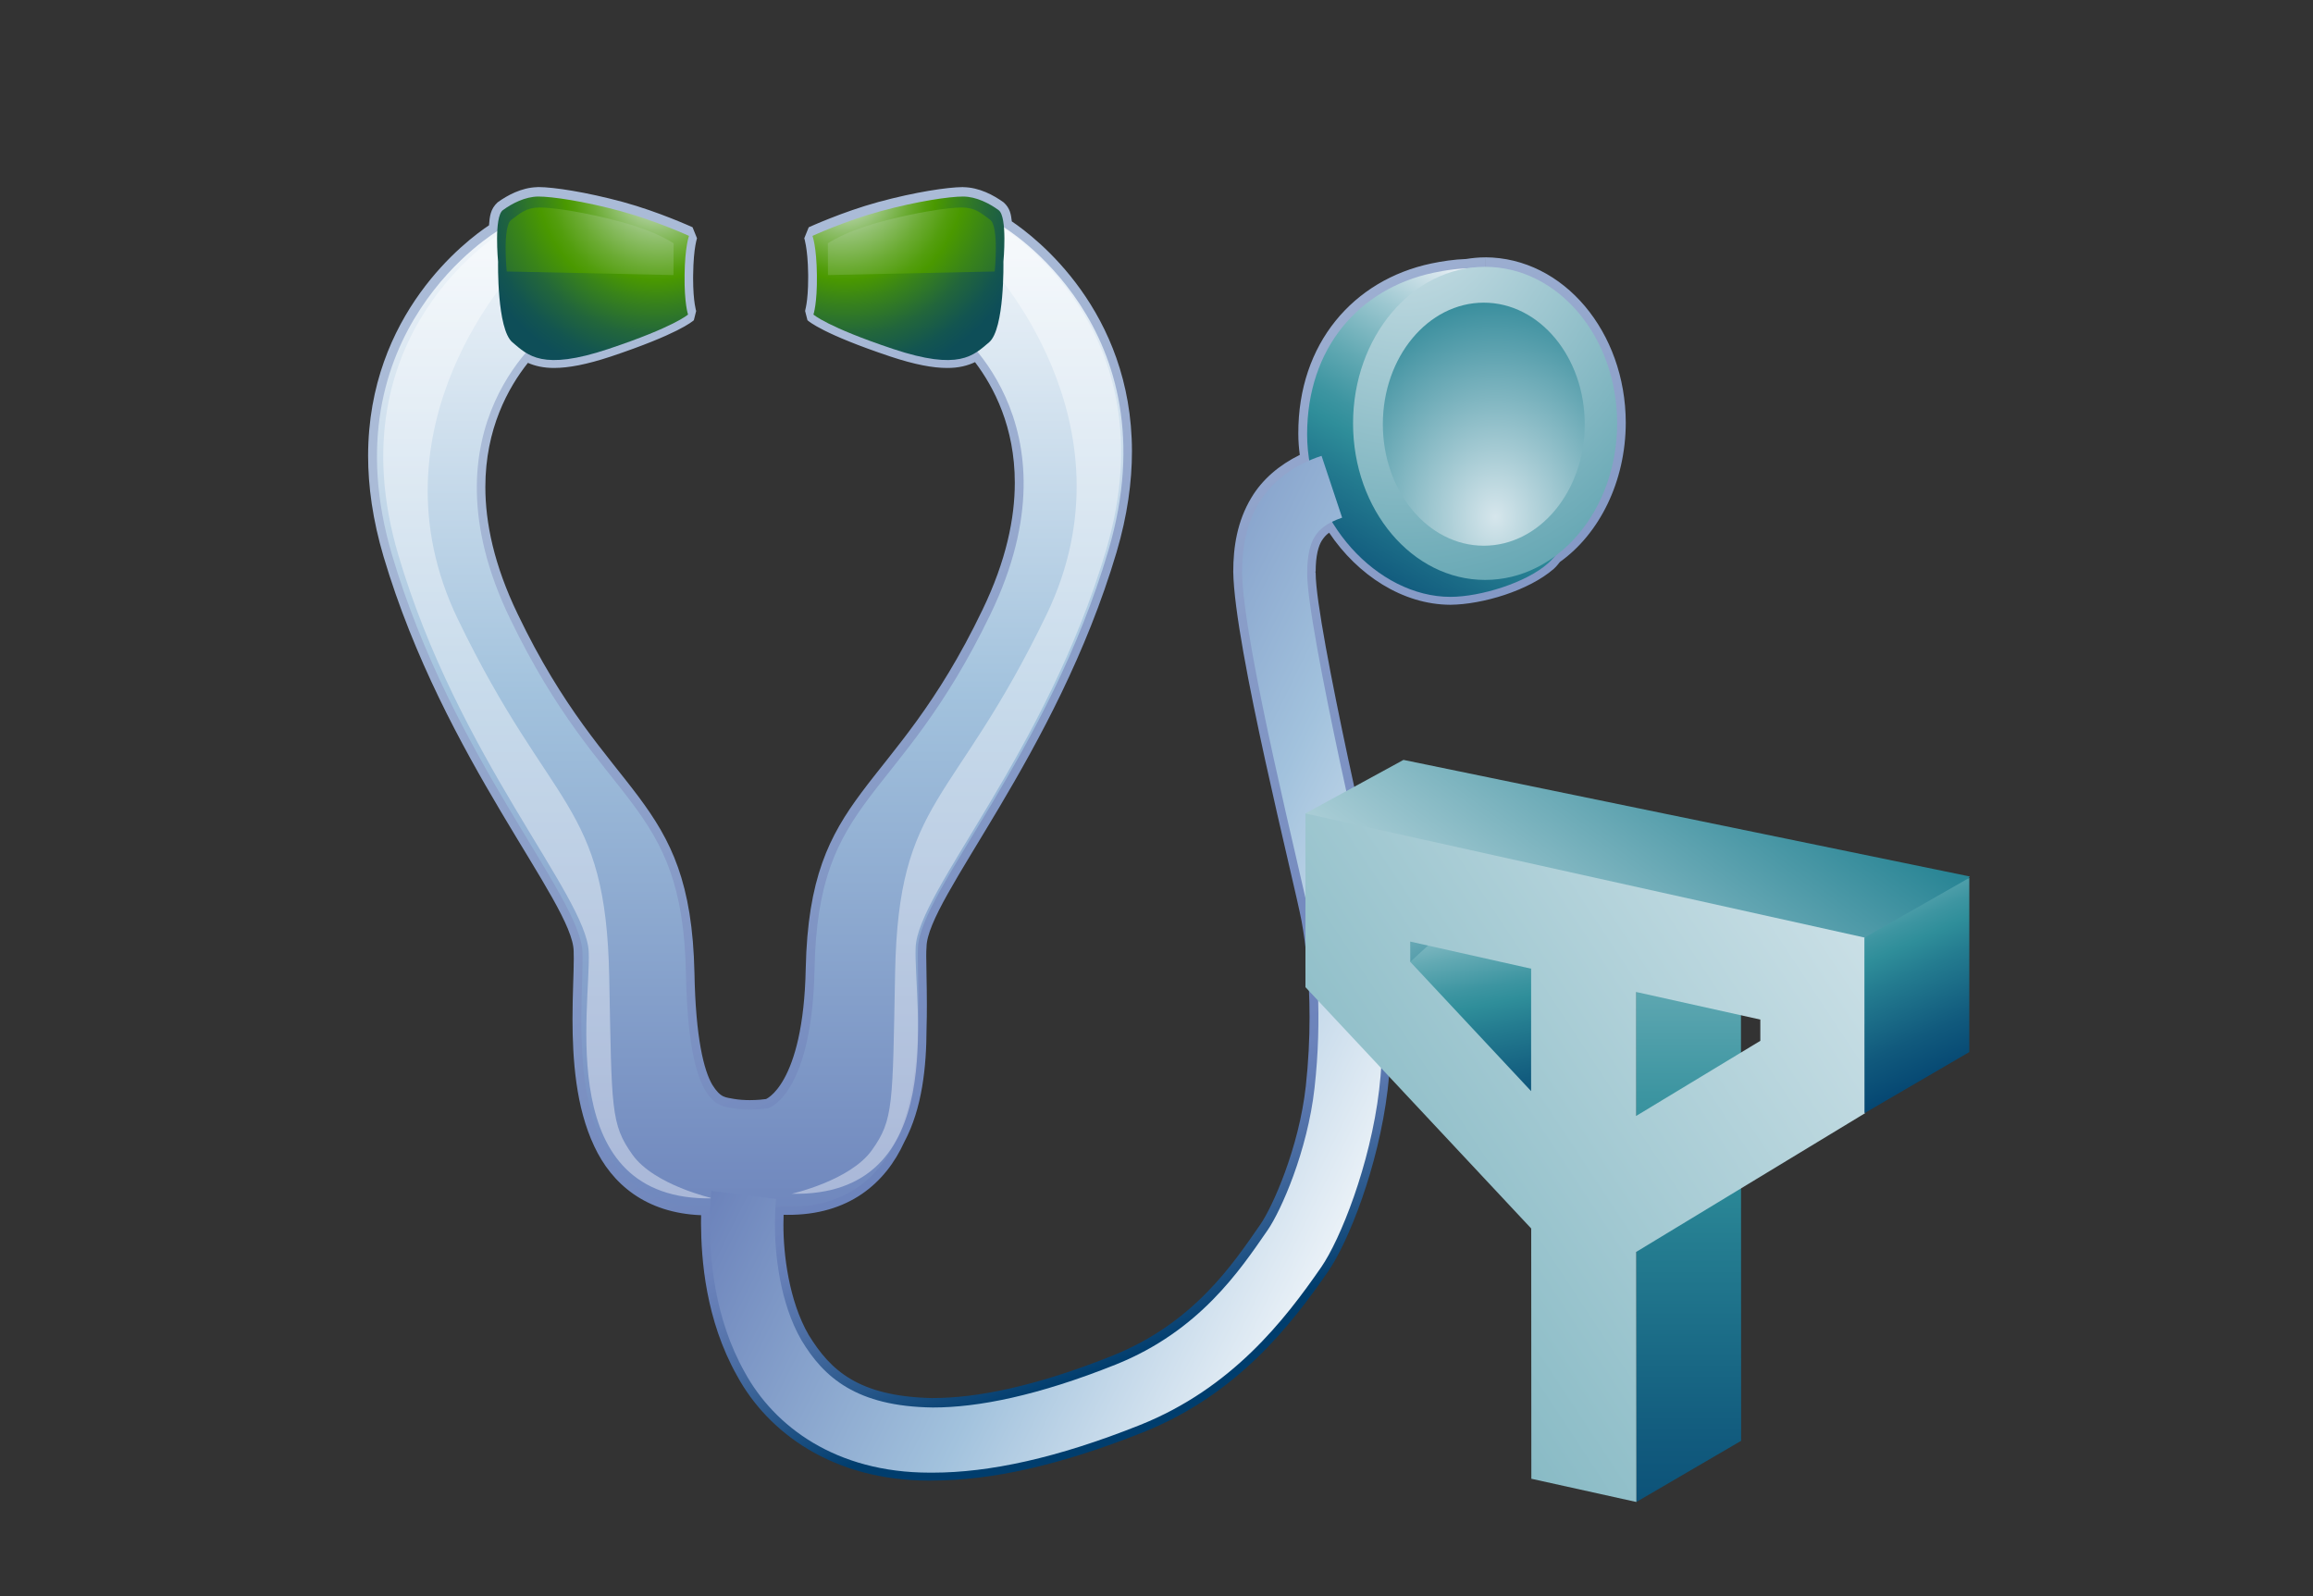 <?xml version="1.0" encoding="UTF-8"?>
<!DOCTYPE svg PUBLIC "-//W3C//DTD SVG 1.1 Tiny//EN" "http://www.w3.org/Graphics/SVG/1.1/DTD/svg11-tiny.dtd">
<svg baseProfile="tiny" height="69px" version="1.1" viewBox="-0.329 -0.05 100 69" width="100px" x="0px" xmlns="http://www.w3.org/2000/svg" xmlns:xlink="http://www.w3.org/1999/xlink" y="0px">
<rect x="-0.329" y="-0.05" width="100" height="69" fill="#333333" stroke="none"/>
<rect fill="none" height="69.047" width="100.001"/>
<linearGradient gradientUnits="userSpaceOnUse" id="SVGID_1_" x1="39.422" x2="58.052" y1="11.779" y2="60.02">
<stop offset="0" style="stop-color:#AABBD7"/>
<stop offset="0.263" style="stop-color:#92A5CC"/>
<stop offset="0.714" style="stop-color:#6C83BB"/>
<stop offset="0.745" style="stop-color:#637DB5"/>
<stop offset="0.794" style="stop-color:#4C6EA4"/>
<stop offset="0.856" style="stop-color:#265689"/>
<stop offset="0.91" style="stop-color:#003D6D"/>
<stop offset="1" style="stop-color:#003D6D"/>
</linearGradient>
<path d="M35.258,13.348L35.258,13.348c0.089,0.055,0.218,0.127,0.395,0.215l0,0  c0.48,0.243,1.327,0.61,2.745,1.082l0,0c1.019,0.341,1.727,0.461,2.221,0.461l0,0c0.543-0.004,0.828-0.129,1.096-0.304l0,0  l0.497,0.075c0.939,1.147,2.085,3.131,2.085,5.935l0,0c0,1.663-0.403,3.604-1.47,5.817l0,0c-4.134,8.503-7.444,7.777-7.571,15.205  l0,0c-0.111,5.227-1.824,6.232-2.3,6.357l0,0c-0.166,0.033-0.473,0.064-0.862,0.064l0,0c-0.259,0-0.542-0.016-0.817-0.063l0,0  c-0.268-0.029-1.007-0.132-1.461-0.98l0,0c-0.47-0.832-0.808-2.301-0.866-5.188l0,0c-0.127-7.429-3.438-6.702-7.571-15.208l0,0  c-1.068-2.209-1.472-4.154-1.472-5.816l0,0c0-2.93,1.25-4.965,2.212-6.085l0,0L22.6,14.84c0.248,0.152,0.526,0.262,1.033,0.264l0,0  c0.494,0,1.2-0.121,2.219-0.459l0,0c1.939-0.645,2.809-1.094,3.14-1.295l0,0c-0.048-0.26-0.103-0.703-0.103-1.382l0,0  c0-0.05-0.002-0.111,0-0.165l0,0c0.008-0.717,0.07-1.189,0.126-1.475l0,0c-0.484-0.208-1.521-0.63-2.604-0.924l0,0  c-1.522-0.417-2.896-0.615-3.43-0.619l0,0c-0.013,0.002-0.02,0-0.022,0l0,0l0,0l0,0c-0.002,0-0.004,0-0.005,0l0,0V8.783  l-0.009,0.002c-0.438-0.002-0.955,0.25-1.305,0.506l0,0l0.004,0.002c-0.011,0.023-0.026,0.07-0.04,0.132l0,0  c-0.032,0.124-0.051,0.306-0.062,0.499l0,0l-0.177,0.299c-0.404,0.25-5.037,3.25-5.028,9.425l0,0c0,1.248,0.187,2.63,0.641,4.154  l0,0c2.557,8.712,8.045,14.479,8.244,17.247l0,0c0.005,0.106,0.005,0.221,0.005,0.34l0,0c0,0.665-0.055,1.582-0.053,2.609l0,0  c-0.004,1.695,0.147,3.68,0.869,5.184l0,0c0.733,1.5,1.929,2.541,4.279,2.558l0,0c0.024,0,0.047,0,0.07,0.002l0,0l0.354,0.391  c-0.009,0.199-0.016,0.422-0.018,0.687l0,0c0.007,1.505,0.192,3.984,1.468,6.244l0,0c1.218,2.224,3.728,4.139,7.663,4.143l0,0  c0.046,0,0.089,0,0.135,0l0,0c2.368-0.002,5.247-0.607,8.815-2.033l0,0c3.869-1.547,6.089-4.407,7.669-6.689l0,0  c0.762-1.09,2.068-4.313,2.438-7.501l0,0c0.115-0.948,0.154-1.946,0.154-2.893l0,0c0.004-2.054-0.207-3.88-0.309-4.309l0,0  c-0.172-0.746-2.949-12.553-2.957-15.069l0,0c0-0.001-0.002-0.013-0.002-0.037l0,0c0-0.006,0-0.012,0-0.02l0,0  c0.002-0.767,0.127-1.326,0.383-1.735l0,0c0.174-0.286,0.453-0.569,0.906-0.784l0,0l0.486,0.143  c1.107,1.833,2.965,3.072,4.797,3.064l0,0c1.172,0.014,3.148-0.604,3.975-1.361l0,0c0.049-0.041,0.104-0.117,0.264-0.287l0,0  c1.537-1.107,2.594-3.139,2.594-5.478l0,0c-0.002-3.577-2.439-6.386-5.332-6.394l0,0v-0.377v-0.373  c3.412,0.011,6.076,3.244,6.084,7.144l0,0c-0.002,2.565-1.152,4.819-2.846,6.026l0,0c-0.059,0.065-0.131,0.179-0.266,0.299l0,0  c-1.082,0.941-3.078,1.539-4.473,1.553l0,0c-2.059-0.008-4.002-1.274-5.24-3.117l0,0c-0.148,0.107-0.23,0.213-0.316,0.342l0,0  c-0.143,0.225-0.266,0.651-0.266,1.336l0,0h-0.01l0.004,0.057h0.006c0,0,0.002,0,0,0.012l0,0c0,2.275,2.773,14.194,2.939,14.888l0,0  c0.123,0.556,0.326,2.362,0.328,4.479l0,0c0,0.966-0.041,1.994-0.156,2.981l0,0c-0.402,3.335-1.697,6.568-2.568,7.838l0,0  c-1.598,2.311-3.926,5.33-8.007,6.961l0,0c-3.63,1.447-6.598,2.082-9.086,2.085l0,0c-0.05,0.003-0.098,0.003-0.144,0.003l0,0  c-4.19,0.004-6.989-2.084-8.321-4.531l0,0c-1.368-2.435-1.55-5.041-1.559-6.604l0,0c0-0.121,0.002-0.233,0.004-0.339l0,0  c-2.396-0.095-3.859-1.352-4.619-2.979l0,0c-0.803-1.694-0.938-3.768-0.941-5.506l0,0c0-1.051,0.055-1.982,0.055-2.609l0,0  c0-0.115-0.002-0.22-0.005-0.311l0,0c-0.011-2.09-5.604-8.276-8.217-17.063l0,0c-0.472-1.592-0.67-3.045-0.67-4.368l0,0  c0.009-6.142,4.256-9.315,5.227-9.96l0,0c0.031-0.367,0.052-0.699,0.373-0.994l0,0c0.418-0.3,1.018-0.633,1.7-0.656l0,0  c0.031-0.006,0.045-0.004,0.054-0.004l0,0c0.005,0,0.009,0.003,0.014,0l0,0c0.648,0.003,2.044,0.211,3.655,0.647l0,0  c1.559,0.427,2.992,1.087,3.004,1.091l0,0l0.192,0.475c0.005,0.002-0.027,0.065-0.07,0.313l0,0  c-0.043,0.248-0.089,0.651-0.096,1.266l0,0c-0.002,0.037-0.002,0.084-0.002,0.144l0,0c0,0.538,0.036,0.905,0.072,1.132l0,0  c0.034,0.227,0.06,0.289,0.06,0.289l0,0l-0.1,0.4c-0.073,0.063-0.694,0.602-3.583,1.568l0,0c-1.063,0.352-1.84,0.494-2.454,0.496  l0,0c-0.461,0.002-0.833-0.086-1.137-0.221l0,0c-0.849,1.068-1.84,2.85-1.84,5.367l0,0c0,1.543,0.372,3.367,1.397,5.492l0,0  c3.932,8.211,7.476,7.705,7.643,15.516l0,0c0.053,2.834,0.411,4.216,0.77,4.833l0,0c0.372,0.597,0.585,0.538,0.938,0.614l0,0  c0.215,0.037,0.462,0.053,0.689,0.053l0,0c0.318,0,0.612-0.033,0.694-0.047l0,0c0.007-0.006,0.022-0.012,0.043-0.021l0,0  c0.041-0.024,0.104-0.063,0.179-0.129l0,0c0.152-0.129,0.358-0.356,0.572-0.746l0,0c0.427-0.776,0.876-2.205,0.926-4.744l0,0  c0.168-7.812,3.709-7.308,7.644-15.516l0,0c1.025-2.127,1.395-3.953,1.395-5.493l0,0c0-2.4-0.901-4.128-1.72-5.21l0,0  c-0.314,0.15-0.709,0.256-1.207,0.252l0,0c-0.614,0-1.393-0.143-2.457-0.496l0,0c-2.888-0.967-3.51-1.506-3.58-1.568l0,0l-0.102-0.4  c-0.014-0.005,0.132-0.344,0.132-1.421l0,0c-0.003-0.054-0.003-0.106,0-0.159l0,0c-0.007-0.599-0.055-1.002-0.098-1.25l0,0  c-0.043-0.247-0.07-0.313-0.07-0.313l0,0l0.192-0.475c0.012-0.004,1.445-0.664,3.004-1.091l0,0c1.608-0.438,3.002-0.642,3.655-0.647  l0,0c0.002,0,0.022,0,0.014,0.003l0,0c0.703,0.007,1.324,0.349,1.753,0.657l0,0c0.282,0.252,0.32,0.525,0.355,0.824l0,0  c1.017,0.683,5.188,3.855,5.194,9.939l0,0c0,1.322-0.197,2.779-0.667,4.367l0,0c-2.611,8.789-8.204,14.977-8.215,17.074l0,0  c-0.01,0.109-0.012,0.236-0.012,0.379l0,0c0,0.529,0.027,1.26,0.027,2.088l0,0c0,0.34-0.002,0.696-0.014,1.057l0,0  c-0.005,1.632-0.184,3.444-0.962,4.895l0,0c-0.808,1.778-2.398,3.169-5.063,3.15l0,0c-0.057,0-0.114,0-0.134-0.002l0,0  c-0.007,0.001-0.014,0.002-0.021,0.002l0,0c-0.004,0.114-0.006,0.246-0.007,0.4l0,0c0,0,0,0,0,0.029l0,0  c-0.005,1.236,0.227,3.273,1.091,4.762l0,0c0.939,1.529,2.146,2.655,5.32,2.73l0,0c0.015-0.001,0.027-0.001,0.036-0.001l0,0  c0.006,0,0.01,0,0.014,0l0,0c1.876,0.002,4.429-0.497,7.759-1.829l0,0c3.512-1.408,5.198-3.943,6.399-5.676l0,0  c0.521-0.749,1.67-3.306,1.965-5.98l0,0c0.115-1.046,0.162-2.049,0.162-2.977l0,0c0-1.704-0.16-3.16-0.346-4.164l0,0  c-0.289-1.569-2.906-11.867-2.953-15.098l0,0c0-1.06,0.168-2.178,0.781-3.197l0,0c0.475-0.799,1.215-1.422,2.096-1.854l0,0  c-0.041-0.301-0.064-0.607-0.064-0.921l0,0c-0.012-3.894,2.383-6.646,5.752-7.355l0,0c0.453-0.095,0.992-0.177,1.506-0.194l0,0  c0.258-0.041,0.529-0.07,0.814-0.07l0,0v0.373v0.377c-0.232,0-0.463,0.023-0.742,0.066l0,0c-0.502,0.018-1.006,0.093-1.42,0.182l0,0  c-3.055,0.666-5.148,3.039-5.16,6.622l0,0c0,0.363,0.037,0.722,0.098,1.082l0,0l-0.221,0.406c-0.883,0.384-1.59,0.955-2.016,1.673  l0,0c-0.516,0.859-0.672,1.826-0.674,2.806l0,0c0.031,3.007,2.635,13.356,2.939,14.968l0,0c0.195,1.052,0.359,2.547,0.359,4.299l0,0  c0,0.955-0.049,1.982-0.168,3.061l0,0c-0.324,2.838-1.471,5.41-2.092,6.32l0,0c-1.193,1.727-3.002,4.453-6.737,5.949l0,0  c-3.394,1.356-6.03,1.883-8.038,1.883l0,0h-0.018l0,0c-3.389-0.023-5.006-1.404-5.999-3.1l0,0c-0.974-1.697-1.191-3.822-1.195-5.143  l0,0c0-0.016-0.003-0.055,0.002-0.075l0,0c0-0.3,0.012-0.542,0.022-0.733l0,0l0.354-0.349c0.136-0.007,0.258-0.014,0.376-0.022l0,0  c0.053,0.002,0.104,0.002,0.157,0.002l0,0c2.402-0.016,3.625-1.13,4.395-2.738l0,0c0.689-1.275,0.88-2.983,0.882-4.572l0,0  c0.012-0.357,0.014-0.707,0.014-1.043l0,0c0-0.813-0.027-1.533-0.027-2.088l0,0c0-0.156,0.003-0.299,0.012-0.419l0,0  c0.197-2.766,5.688-8.535,8.245-17.247l0,0c0.449-1.522,0.635-2.906,0.635-4.154l0,0c0.009-6.047-4.429-9.045-4.993-9.404l0,0  L42.694,9.77c-0.018-0.233-0.066-0.438-0.094-0.484l0,0c-0.341-0.247-0.836-0.49-1.306-0.502l0,0v0.002  c-0.516-0.002-1.91,0.195-3.458,0.619l0,0c-1.081,0.294-2.118,0.715-2.603,0.922l0,0c0.056,0.286,0.117,0.761,0.125,1.48l0,0  c0,0.055,0,0.109,0,0.161l0,0 M42.6,9.283h0.002c0-0.001,0-0.001,0-0.001l0,0C42.602,9.282,42.601,9.283,42.6,9.283L42.6,9.283z" fill="url(#SVGID_1_)"/>
<linearGradient gradientUnits="userSpaceOnUse" id="SVGID_2_" x1="32.105" x2="32.105" y1="6.271" y2="74.12">
<stop offset="0" style="stop-color:#FFFFFF"/>
<stop offset="0.35" style="stop-color:#A2C2DD"/>
<stop offset="0.7" style="stop-color:#6C83BB"/>
<stop offset="1" style="stop-color:#003D6D"/>
</linearGradient>
<path d="M47.589,23.756c2.856-9.664-4.587-14.025-4.587-14.025l-2.234,4.271c0,0,5.759,4.145,1.725,12.502  c-4.034,8.355-7.46,7.74-7.607,15.361c-0.1,5.156-1.818,5.957-2.006,5.996c-0.187,0.041-0.914,0.107-1.535,0  c-0.62-0.107-1.907-0.086-2.018-5.809c-0.147-7.619-3.574-7.004-7.607-15.361c-4.034-8.355,1.725-12.5,1.725-12.5L21.209,9.92  c0,0-7.443,4.361-4.588,14.025c2.586,8.75,8.126,14.727,8.231,17.154c0.104,2.43-1.277,11.203,5.638,11.059  c0.785,0.063,2.482,0.018,3.056-0.029c6.916,0.145,5.707-8.789,5.813-11.219C39.463,38.482,45.004,32.506,47.589,23.756z" fill="url(#SVGID_2_)"/>
<path d="M30.487,51.758c-6.916,0.145-5.26-8.232-5.364-10.662c-0.105-2.428-5.646-8.404-8.231-17.154  c-2.855-9.664,4.588-14.025,4.588-14.025l0.556,1.582c0,0-6.603,6.867-2.568,15.225s6.396,7.852,6.543,15.471  c0.11,5.723,0.061,6.355,1.005,7.678C27.958,51.191,30.487,51.758,30.487,51.758z" fill="#FFFFFF" fill-opacity="0.4" stroke-opacity="0.4"/>
<path d="M33.894,51.561c6.916,0.145,5.26-8.232,5.365-10.66c0.104-2.43,5.645-8.406,8.23-17.156  c2.856-9.664-4.587-14.025-4.587-14.025l-0.557,1.582c0,0,6.603,6.869,2.568,15.227c-4.033,8.355-6.396,7.85-6.543,15.469  c-0.11,5.723-0.061,6.357-1.004,7.678C36.423,50.996,33.894,51.561,33.894,51.561z" fill="#FFFFFF" fill-opacity="0.4" stroke-opacity="0.4"/>
<linearGradient gradientUnits="userSpaceOnUse" id="SVGID_3_" x1="65.636" x2="56.044" y1="13.27" y2="29.769">
<stop offset="0" style="stop-color:#E6EEF4"/>
<stop offset="0.149" style="stop-color:#9EC8D1"/>
<stop offset="0.288" style="stop-color:#62A9B3"/>
<stop offset="0.39" style="stop-color:#3D95A1"/>
<stop offset="0.444" style="stop-color:#2F8E9A"/>
<stop offset="0.524" style="stop-color:#247C90"/>
<stop offset="0.699" style="stop-color:#115A7D"/>
<stop offset="0.843" style="stop-color:#044571"/>
<stop offset="0.938" style="stop-color:#003D6D"/>
<stop offset="1" style="stop-color:#003D6D"/>
</linearGradient>
<path d="M65.244,12.004c1.615,1.195,2.357,4.303,2.357,6.727c0,2.215,0.391,4.334-0.996,5.568  c-0.955,0.85-2.941,1.455-4.227,1.455c-3.152,0-6.195-3.285-6.195-7.023s2.244-6.301,5.455-6.988  C62.722,11.51,64.369,11.355,65.244,12.004z" fill="url(#SVGID_3_)"/>
<radialGradient cx="-53.285" cy="7.647" gradientTransform="matrix(0.831 0 0 1 104.695 0)" gradientUnits="userSpaceOnUse" id="SVGID_4_" r="28.321">
<stop offset="0" style="stop-color:#D6E6EC"/>
<stop offset="1" style="stop-color:#298595"/>
</radialGradient>
<ellipse cx="63.878" cy="18.254" fill="url(#SVGID_4_)" rx="5.709" ry="6.768"/>
<radialGradient cx="-48.581" cy="22.291" gradientTransform="matrix(0.831 0 0 1 104.695 0)" gradientUnits="userSpaceOnUse" id="SVGID_5_" r="10.302">
<stop offset="0" style="stop-color:#D6E6EC"/>
<stop offset="1" style="stop-color:#298595"/>
</radialGradient>
<ellipse cx="63.821" cy="18.289" fill="url(#SVGID_5_)" rx="4.364" ry="5.254"/>
<linearGradient gradientUnits="userSpaceOnUse" id="SVGID_6_" x1="63.086" x2="26.703" y1="49.533" y2="31.571">
<stop offset="0" style="stop-color:#FFFFFF"/>
<stop offset="0.35" style="stop-color:#A2C2DD"/>
<stop offset="0.7" style="stop-color:#6C83BB"/>
<stop offset="1" style="stop-color:#003D6D"/>
</linearGradient>
<path d="M31.87,59.279c-1.319-2.346-1.503-4.889-1.511-6.42l0,0c0-0.836,0.066-1.377,0.071-1.422l0,0v0.002  l2.793,0.344c0.001,0-0.01,0.074-0.022,0.262l0,0c-0.013,0.189-0.026,0.469-0.026,0.814l0,0c-0.009,1.271,0.205,3.402,1.144,5.029  l0,0c0.968,1.613,2.383,2.869,5.682,2.912l0,0c1.943,0.002,4.541-0.51,7.909-1.857l0,0c3.622-1.451,5.37-4.08,6.567-5.813l0,0  c0.57-0.828,1.719-3.395,2.027-6.15c0.338-3.006,0.109-5.66-0.188-7.25c-0.295-1.59-2.906-11.914-2.945-15.029l0,0  c0-1.023,0.162-2.064,0.727-3.004l0,0c0.563-0.943,1.525-1.656,2.709-2.039l0,0l0.889,2.672c-0.715,0.248-0.988,0.512-1.188,0.826  l0,0c-0.197,0.318-0.322,0.814-0.322,1.545l0,0c-0.039,2.266,2.777,14.307,2.947,15.029s0.527,4.254,0.164,7.332  c-0.387,3.262-1.688,6.49-2.504,7.67l0,0c-1.588,2.297-3.863,5.236-7.838,6.826l0,0c-3.599,1.436-6.522,2.057-8.954,2.059l0,0  c-0.045,0-0.09,0-0.135,0l0,0C35.802,63.617,33.146,61.617,31.87,59.279L31.87,59.279z" fill="url(#SVGID_6_)"/>
<radialGradient cx="28.047" cy="8.066" gradientUnits="userSpaceOnUse" id="SVGID_7_" r="8.926">
<stop offset="0" style="stop-color:#E6EEF4"/>
<stop offset="0.077" style="stop-color:#C6DCC1"/>
<stop offset="0.211" style="stop-color:#91C06F"/>
<stop offset="0.321" style="stop-color:#6BAB33"/>
<stop offset="0.401" style="stop-color:#539E0E"/>
<stop offset="0.444" style="stop-color:#4A9900"/>
<stop offset="0.547" style="stop-color:#398419"/>
<stop offset="0.713" style="stop-color:#22663B"/>
<stop offset="0.849" style="stop-color:#135550"/>
<stop offset="0.938" style="stop-color:#0E4E58"/>
<stop offset="1" style="stop-color:#0E4E58"/>
</radialGradient>
<path d="M21.412,9.035c-0.391,0.285-0.207,2.232-0.207,2.232s-0.058,2.915,0.622,3.484  c0.678,0.57,1.283,1.24,4.146,0.286c2.862-0.954,3.445-1.489,3.445-1.489s-0.166-0.473-0.15-1.706  c0.014-1.233,0.191-1.694,0.191-1.694s-1.425-0.654-2.946-1.068c-1.588-0.433-2.99-0.635-3.566-0.633  C22.373,8.449,21.801,8.75,21.412,9.035z" fill="url(#SVGID_7_)"/>
<radialGradient cx="28.179" cy="7.723" gradientUnits="userSpaceOnUse" id="SVGID_8_" r="11.899">
<stop offset="0" style="stop-color:#E6EEF4"/>
<stop offset="0.077" style="stop-color:#C6DCC1"/>
<stop offset="0.211" style="stop-color:#91C06F"/>
<stop offset="0.321" style="stop-color:#6BAB33"/>
<stop offset="0.401" style="stop-color:#539E0E"/>
<stop offset="0.444" style="stop-color:#4A9900"/>
<stop offset="0.547" style="stop-color:#398419"/>
<stop offset="0.713" style="stop-color:#22663B"/>
<stop offset="0.849" style="stop-color:#135550"/>
<stop offset="0.938" style="stop-color:#0E4E58"/>
<stop offset="1" style="stop-color:#0E4E58"/>
</radialGradient>
<path d="M21.777,9.453c-0.39,0.285-0.199,2.234-0.199,2.234l7.211,0.155l0.005-1.372  c0,0-0.712-0.502-2.232-0.916c-1.588-0.433-2.992-0.636-3.567-0.633C22.419,8.924,22.165,9.168,21.777,9.453z" fill="url(#SVGID_8_)"/>
<radialGradient cx="2262.633" cy="8.066" gradientTransform="matrix(-1 0 0 1 2298.843 0)" gradientUnits="userSpaceOnUse" id="SVGID_9_" r="8.926">
<stop offset="0" style="stop-color:#E6EEF4"/>
<stop offset="0.077" style="stop-color:#C6DCC1"/>
<stop offset="0.211" style="stop-color:#91C06F"/>
<stop offset="0.321" style="stop-color:#6BAB33"/>
<stop offset="0.401" style="stop-color:#539E0E"/>
<stop offset="0.444" style="stop-color:#4A9900"/>
<stop offset="0.547" style="stop-color:#398419"/>
<stop offset="0.713" style="stop-color:#22663B"/>
<stop offset="0.849" style="stop-color:#135550"/>
<stop offset="0.938" style="stop-color:#0E4E58"/>
<stop offset="1" style="stop-color:#0E4E58"/>
</radialGradient>
<path d="M42.845,9.035c0.391,0.285,0.207,2.232,0.207,2.232s0.058,2.915-0.622,3.484  c-0.678,0.57-1.283,1.24-4.146,0.286c-2.862-0.954-3.445-1.489-3.445-1.489s0.166-0.473,0.15-1.706  c-0.014-1.233-0.191-1.694-0.191-1.694s1.425-0.654,2.946-1.068c1.588-0.433,2.99-0.635,3.566-0.633  C41.884,8.449,42.456,8.75,42.845,9.035z" fill="url(#SVGID_9_)"/>
<radialGradient cx="2262.766" cy="7.723" gradientTransform="matrix(-1 0 0 1 2298.843 0)" gradientUnits="userSpaceOnUse" id="SVGID_10_" r="11.899">
<stop offset="0" style="stop-color:#E6EEF4"/>
<stop offset="0.077" style="stop-color:#C6DCC1"/>
<stop offset="0.211" style="stop-color:#91C06F"/>
<stop offset="0.321" style="stop-color:#6BAB33"/>
<stop offset="0.401" style="stop-color:#539E0E"/>
<stop offset="0.444" style="stop-color:#4A9900"/>
<stop offset="0.547" style="stop-color:#398419"/>
<stop offset="0.713" style="stop-color:#22663B"/>
<stop offset="0.849" style="stop-color:#135550"/>
<stop offset="0.938" style="stop-color:#0E4E58"/>
<stop offset="1" style="stop-color:#0E4E58"/>
</radialGradient>
<path d="M42.479,9.453c0.39,0.285,0.199,2.234,0.199,2.234l-7.211,0.155l-0.005-1.372  c0,0,0.712-0.502,2.232-0.916c1.588-0.433,2.992-0.636,3.567-0.633C41.838,8.924,42.092,9.168,42.479,9.453z" fill="url(#SVGID_10_)"/>
<linearGradient gradientUnits="userSpaceOnUse" id="SVGID_11_" x1="61.389" x2="64.271" y1="34.837" y2="42.412">
<stop offset="0" style="stop-color:#D6E6EC"/>
<stop offset="1" style="stop-color:#298595"/>
</linearGradient>
<polygon fill="url(#SVGID_11_)" points="66.781,34.148 64.373,36.963 63.541,44.628 57.398,39.206 "/>
<linearGradient gradientUnits="userSpaceOnUse" id="SVGID_12_" x1="64.105" x2="66.847" y1="36.951" y2="50.8">
<stop offset="0" style="stop-color:#E6EEF4"/>
<stop offset="0.149" style="stop-color:#9EC8D1"/>
<stop offset="0.288" style="stop-color:#62A9B3"/>
<stop offset="0.39" style="stop-color:#3D95A1"/>
<stop offset="0.444" style="stop-color:#2F8E9A"/>
<stop offset="0.524" style="stop-color:#247C90"/>
<stop offset="0.699" style="stop-color:#115A7D"/>
<stop offset="0.843" style="stop-color:#044571"/>
<stop offset="0.938" style="stop-color:#003D6D"/>
<stop offset="1" style="stop-color:#003D6D"/>
</linearGradient>
<polygon fill="url(#SVGID_12_)" points="60.642,41.533 63.683,38.744 70.101,45.157 66.126,49.077 "/>
<linearGradient gradientUnits="userSpaceOnUse" id="SVGID_13_" x1="63.143" x2="74.749" y1="46.546" y2="30.827">
<stop offset="0" style="stop-color:#D6E6EC"/>
<stop offset="1" style="stop-color:#298595"/>
</linearGradient>
<polygon fill="url(#SVGID_13_)" points="84.835,37.843 60.349,32.803 56.109,35.117 61.269,40.642 80.042,44.612 "/>
<linearGradient gradientUnits="userSpaceOnUse" id="SVGID_14_" x1="72.672" x2="72.672" y1="28.105" y2="77.154">
<stop offset="0" style="stop-color:#E6EEF4"/>
<stop offset="0.149" style="stop-color:#9EC8D1"/>
<stop offset="0.288" style="stop-color:#62A9B3"/>
<stop offset="0.39" style="stop-color:#3D95A1"/>
<stop offset="0.444" style="stop-color:#2F8E9A"/>
<stop offset="0.524" style="stop-color:#247C90"/>
<stop offset="0.699" style="stop-color:#115A7D"/>
<stop offset="0.843" style="stop-color:#044571"/>
<stop offset="0.938" style="stop-color:#003D6D"/>
<stop offset="1" style="stop-color:#003D6D"/>
</linearGradient>
<polygon fill="url(#SVGID_14_)" points="70.398,42.414 70.417,64.885 74.947,62.241 74.939,42.153 "/>
<linearGradient gradientUnits="userSpaceOnUse" id="SVGID_15_" x1="83.506" x2="27.844" y1="36.653" y2="73.358">
<stop offset="0" style="stop-color:#D6E6EC"/>
<stop offset="1" style="stop-color:#298595"/>
</linearGradient>
<path d="M56.109,35.117l0.002,7.511l9.76,10.434l0.006,10.819l4.541,1.004L70.41,54.074l9.898-5.999  l-0.004-7.587L56.109,35.117z M65.867,47.123l-5.225-5.59l-0.002-0.876l5.227,1.172V47.123z M75.777,44.948l-5.369,3.248  l-0.002-5.36l5.371,1.193V44.948z" fill="url(#SVGID_15_)"/>
<linearGradient gradientUnits="userSpaceOnUse" id="SVGID_16_" x1="78.905" x2="85.087" y1="34.884" y2="48.643">
<stop offset="0" style="stop-color:#E6EEF4"/>
<stop offset="0.149" style="stop-color:#9EC8D1"/>
<stop offset="0.288" style="stop-color:#62A9B3"/>
<stop offset="0.39" style="stop-color:#3D95A1"/>
<stop offset="0.444" style="stop-color:#2F8E9A"/>
<stop offset="0.524" style="stop-color:#247C90"/>
<stop offset="0.699" style="stop-color:#115A7D"/>
<stop offset="0.843" style="stop-color:#044571"/>
<stop offset="0.938" style="stop-color:#003D6D"/>
<stop offset="1" style="stop-color:#003D6D"/>
</linearGradient>
<polygon fill="url(#SVGID_16_)" points="84.812,37.901 80.277,40.488 80.281,48.075 84.812,45.433 "/>
</svg>
